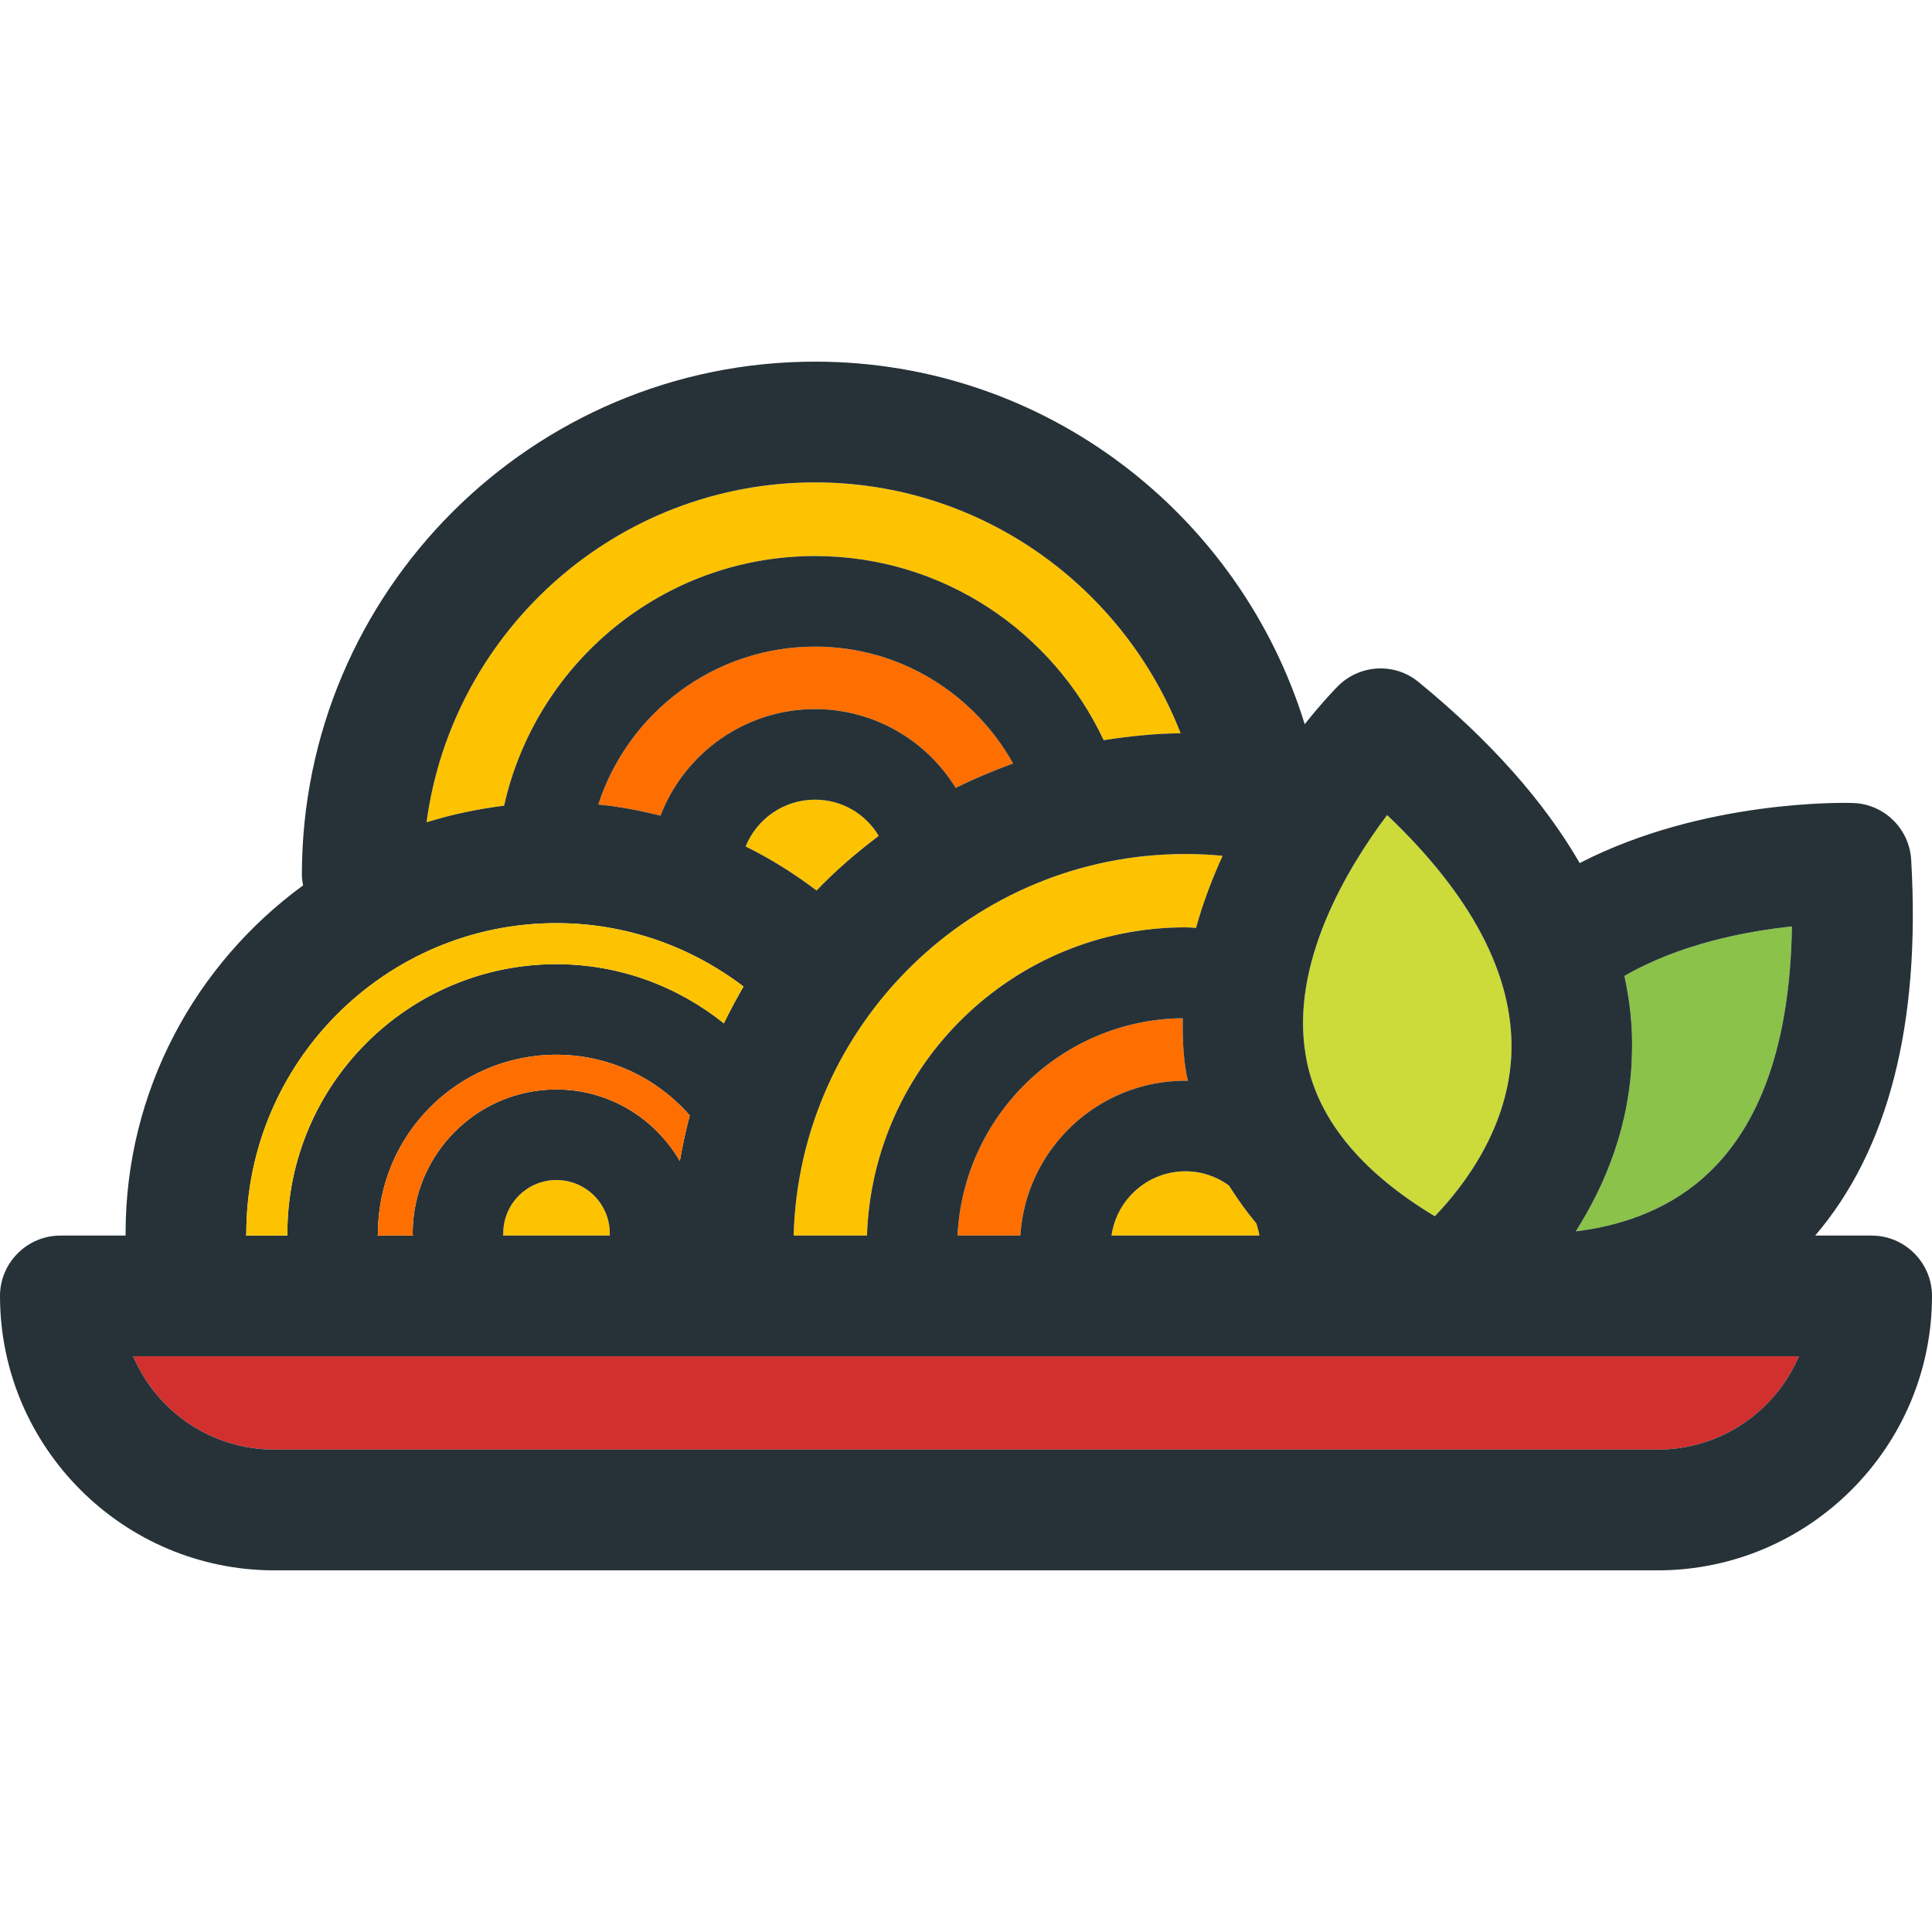 <svg width="64" height="64" viewBox="0 0 64 64" fill="none" xmlns="http://www.w3.org/2000/svg">
<g clip-path="url(#clip0_19616_3093)">
<path d="M4.41 44.93H59.59C58.81 46.75 57.01 48.02 54.91 48.02H9.09C6.99 48.02 5.19 46.75 4.41 44.93Z" fill="#D22F2F"/>
<path d="M59.36 30.69C59.3 34.54 58.32 37.34 56.43 39.01C55.12 40.17 53.53 40.63 52.2 40.79C53.17 39.26 54 37.29 54.06 34.93C54.09 34.06 54 33.19 53.81 32.33C55.64 31.27 57.83 30.85 59.36 30.69Z" fill="#8AC24A"/>
<path d="M45.95 27C48.74 29.65 50.12 32.27 50.07 34.8C50.01 37.29 48.53 39.25 47.53 40.29C45.02 38.78 43.58 36.98 43.25 34.94C42.74 31.9 44.62 28.77 45.95 27Z" fill="#CCDB39"/>
<path d="M41.72 40.93H36.82C36.99 39.73 38.02 38.8 39.27 38.8C39.8 38.8 40.3 38.97 40.71 39.27C40.98 39.7 41.28 40.12 41.62 40.53C41.66 40.66 41.7 40.79 41.72 40.93Z" fill="#FEC300"/>
<path d="M31.72 40.93C31.91 36.96 35.17 33.77 39.18 33.73C39.17 34.33 39.19 34.95 39.3 35.57C39.31 35.65 39.34 35.72 39.35 35.8C39.32 35.8 39.29 35.8 39.27 35.8C36.36 35.8 33.98 38.07 33.8 40.93H31.72Z" fill="#FE6F00"/>
<path d="M26.29 40.93C26.48 33.93 32.22 28.29 39.27 28.29C39.68 28.29 40.09 28.31 40.5 28.35C40.16 29.1 39.85 29.9 39.62 30.74C39.5 30.73 39.39 30.72 39.27 30.72C33.56 30.72 28.91 35.27 28.72 40.93H26.29Z" fill="#FEC300"/>
<path d="M29.11 27.69C28.38 28.24 27.68 28.84 27.05 29.5C26.31 28.94 25.53 28.45 24.7 28.04C25.07 27.13 25.96 26.49 27 26.49C27.9 26.49 28.68 26.97 29.11 27.69Z" fill="#FEC300"/>
<path d="M27 21.42C29.83 21.42 32.27 22.99 33.56 25.29C32.91 25.53 32.28 25.79 31.66 26.1C30.7 24.54 28.97 23.49 27 23.49C24.67 23.49 22.67 24.96 21.88 27.02C21.21 26.85 20.52 26.72 19.82 26.65C20.8 23.62 23.65 21.42 27 21.42Z" fill="#FE6F00"/>
<path d="M36.56 24.52C34.87 20.92 31.23 18.42 27 18.42C21.96 18.42 17.75 21.97 16.7 26.69C15.82 26.8 14.96 26.98 14.13 27.24C14.98 20.9 20.42 15.98 27 15.98C32.51 15.98 37.22 19.44 39.11 24.29C38.24 24.3 37.39 24.39 36.56 24.52Z" fill="#FEC300"/>
<path d="M20.2 40.86C20.2 40.88 20.2 40.91 20.2 40.93H16.66C16.67 40.91 16.67 40.88 16.67 40.86C16.67 39.88 17.46 39.09 18.43 39.09C19.41 39.09 20.2 39.88 20.2 40.86Z" fill="#FEC300"/>
<path d="M39.27 38.8C38.02 38.8 36.99 39.73 36.82 40.93H41.72C41.7 40.79 41.66 40.66 41.62 40.53C41.28 40.12 40.98 39.7 40.71 39.27C40.3 38.97 39.8 38.8 39.27 38.8ZM33.8 40.93C33.98 38.07 36.36 35.8 39.27 35.8C39.29 35.8 39.32 35.8 39.35 35.8C39.34 35.72 39.31 35.65 39.3 35.57C39.19 34.95 39.17 34.33 39.18 33.73C35.17 33.77 31.91 36.96 31.72 40.93H33.8ZM18.43 34.94C15.17 34.94 12.52 37.59 12.52 40.86C12.52 40.88 12.51 40.91 12.51 40.93H13.68C13.68 40.91 13.67 40.88 13.67 40.86C13.67 38.23 15.81 36.09 18.43 36.09C20.18 36.09 21.7 37.05 22.52 38.46C22.61 37.95 22.72 37.44 22.85 36.95C21.77 35.72 20.19 34.94 18.43 34.94ZM16.66 40.93H20.2C20.2 40.91 20.2 40.88 20.2 40.86C20.2 39.88 19.41 39.09 18.43 39.09C17.46 39.09 16.67 39.88 16.67 40.86C16.67 40.88 16.67 40.91 16.66 40.93ZM24.7 28.04C25.53 28.45 26.31 28.94 27.05 29.5C27.68 28.84 28.38 28.24 29.11 27.69C28.68 26.97 27.9 26.49 27 26.49C25.96 26.49 25.07 27.13 24.7 28.04ZM33.56 25.29C32.27 22.99 29.83 21.42 27 21.42C23.65 21.42 20.8 23.62 19.82 26.65C20.52 26.72 21.21 26.85 21.88 27.02C22.67 24.96 24.67 23.49 27 23.49C28.97 23.49 30.7 24.54 31.66 26.1C32.28 25.79 32.91 25.53 33.56 25.29ZM27 18.42C31.23 18.42 34.87 20.92 36.56 24.52C37.39 24.39 38.24 24.3 39.11 24.29C37.22 19.44 32.51 15.98 27 15.98C20.42 15.98 14.98 20.9 14.13 27.24C14.96 26.98 15.82 26.8 16.7 26.69C17.75 21.97 21.96 18.42 27 18.42ZM28.72 40.93C28.91 35.27 33.56 30.72 39.27 30.72C39.39 30.72 39.5 30.73 39.62 30.74C39.85 29.9 40.16 29.1 40.5 28.35C40.09 28.31 39.68 28.29 39.27 28.29C32.22 28.29 26.48 33.93 26.29 40.93H28.72ZM9.52 40.86C9.52 35.94 13.52 31.94 18.43 31.94C20.53 31.94 22.46 32.68 23.98 33.9C24.18 33.48 24.4 33.08 24.63 32.68C22.91 31.37 20.76 30.58 18.43 30.58C12.77 30.58 8.16 35.19 8.16 40.86C8.16 40.88 8.15 40.91 8.15 40.93H9.52C9.52 40.91 9.52 40.88 9.52 40.86ZM62 40.93C63.1 40.93 64 41.83 64 42.93C64 47.94 59.92 52.02 54.91 52.02H9.09C4.08 52.02 0 47.94 0 42.93C0 41.83 0.9 40.93 2 40.93H4.16C4.16 40.91 4.16 40.88 4.16 40.86C4.16 36.12 6.48 31.93 10.04 29.33C10.02 29.22 10 29.1 10 28.98C10 19.6 17.63 11.98 27 11.98C34.64 11.98 41.08 17.05 43.22 23.99C43.81 23.25 44.25 22.8 44.31 22.74C45.04 22 46.21 21.94 47 22.6C49.38 24.55 51.15 26.55 52.33 28.59C56.42 26.48 61.12 26.59 61.38 26.6C62.41 26.63 63.25 27.45 63.31 28.48C63.63 33.92 62.55 38.1 60.13 40.93H62ZM59.59 44.93H4.41C5.19 46.75 6.99 48.02 9.09 48.02H54.91C57.01 48.02 58.81 46.75 59.59 44.93ZM56.43 39.01C58.32 37.34 59.3 34.54 59.36 30.69C57.83 30.85 55.64 31.27 53.81 32.33C54 33.19 54.09 34.06 54.06 34.93C54 37.29 53.17 39.26 52.2 40.79C53.53 40.63 55.12 40.17 56.43 39.01ZM50.07 34.8C50.12 32.27 48.74 29.65 45.95 27C44.62 28.77 42.74 31.9 43.25 34.94C43.58 36.98 45.02 38.78 47.53 40.29C48.53 39.25 50.01 37.29 50.07 34.8Z" fill="#263238"/>
<path d="M18.43 34.94C20.19 34.94 21.77 35.72 22.85 36.95C22.72 37.44 22.61 37.95 22.52 38.46C21.7 37.05 20.18 36.09 18.43 36.09C15.81 36.09 13.67 38.23 13.67 40.86C13.67 40.88 13.68 40.91 13.68 40.93H12.51C12.51 40.91 12.52 40.88 12.52 40.86C12.52 37.59 15.17 34.94 18.43 34.94Z" fill="#FE6F00"/>
<path d="M18.429 31.94C13.519 31.94 9.519 35.94 9.519 40.86C9.519 40.88 9.519 40.91 9.519 40.93H8.149C8.149 40.91 8.159 40.88 8.159 40.86C8.159 35.19 12.769 30.58 18.429 30.58C20.759 30.58 22.909 31.37 24.629 32.68C24.399 33.08 24.179 33.48 23.979 33.9C22.46 32.68 20.529 31.94 18.429 31.94Z" fill="#FEC300"/>
</g>
<defs>
<clipPath id="clip0_19616_3093">
<rect width="64" height="64" fill="white"/>
</clipPath>
</defs>
</svg>
